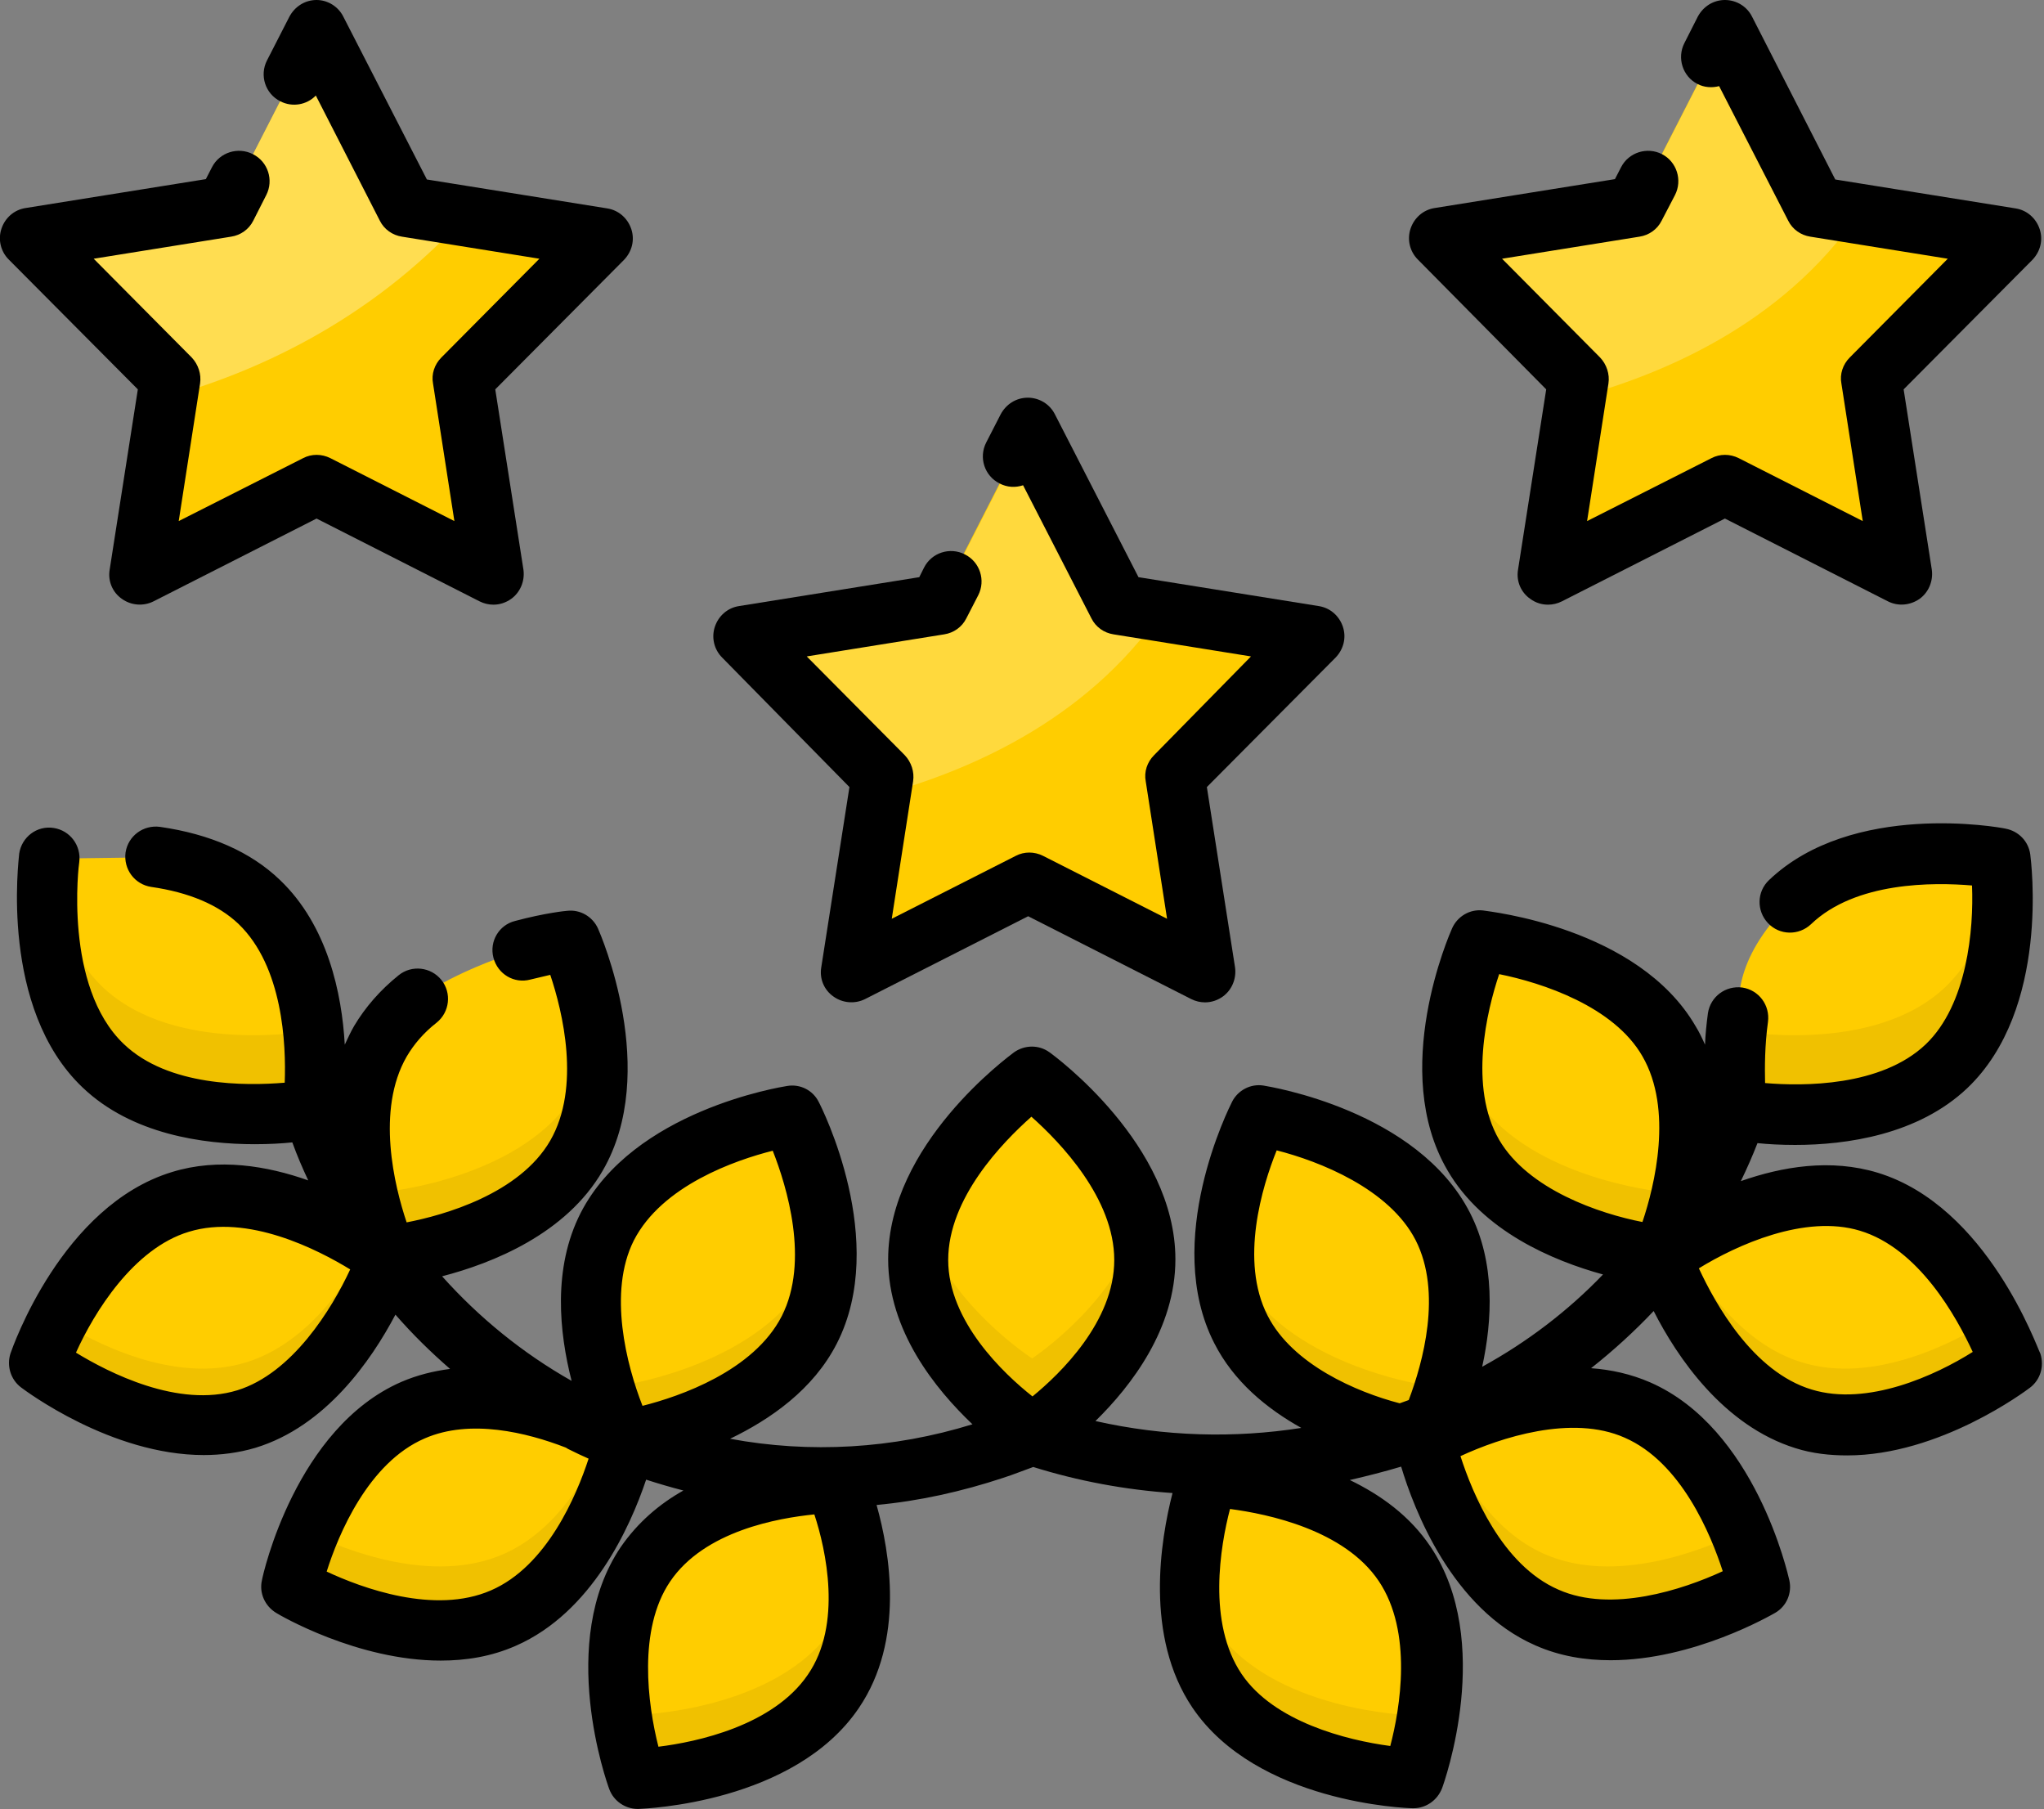 <svg xmlns="http://www.w3.org/2000/svg" width="565" height="500" viewBox="0 0 565 500">
<rect x="0" y="0" width="565" height="500" fill="#808080" stroke="none"/>
<style type="text/css">.st0{fill:#FFCD00;}.st1{opacity:0.29;fill:#CCA400;enable-background:new;}.st2{opacity:0.32;}.st3{fill:#FFFFFF;}.st4{opacity:0.24;}</style>
<path class="st0" d="M13.5,237.3c0,0-5.3,38.2,14.9,57.4s58.1,12.1,58.1,12.1s5.3-38.2-14.9-57.4c-7.9-7.5-18.6-11-28.6-12.5L13.5,237.3z"/>
<path class="st1" d="M86.4,284.8c0,0-38,7.1-58.1-12.1c-9.9-9.5-13.6-23.4-14.9-35.3c-0.5,4-4.1,39,14.9,57.1c20.2,19.2,58.1,12.1,58.1,12.1s1.3-9.9,0.1-22.2C86.5,284.6,86.4,284.8,86.4,284.8z"/>
<path class="st0" d="M49.7,332.3c26.6-8.1,57.4,15.3,57.4,15.3S94.7,384.1,68,392.2c-26.6,8.1-57.4-15.3-57.4-15.3S23.1,340.4,49.7,332.3z"/>
<path class="st1" d="M68,376.5c-19.9,6.1-42.1-5.5-52-11.7c-3.6,6.8-5.4,12-5.4,12s30.7,23.4,57.4,15.3c26.6-8.1,39.1-44.7,39.1-44.7s-2-1.5-5.4-3.6C95.8,355.2,84.6,371.4,68,376.5z"/>
<path class="st0" d="M144.5,262.5c7.5-2.3,13.1-2.5,13.1-2.5s15.7,35.3,1.8,59.3c-14,24.1-52.4,27.8-52.4,27.8s-15.7-35.3-1.8-59.3c2.7-4.6,6.3-8.5,10.3-11.7C115.3,276.1,124.2,268.9,144.5,262.5z"/>
<path class="st1" d="M159.3,301.5c-14,24.1-52.4,27.8-52.4,27.8s-5.2-11.7-7-26.3c-3,21.2,7,43.6,7,43.6s38.4-3.7,52.4-27.8c5.9-10.2,6.5-22.4,5.2-33C163.7,291.2,162.2,296.6,159.3,301.5z"/>
<path class="st0" d="M114.1,389.7c25.5-11.1,58.7,8.6,58.7,8.6s-8.2,37.7-33.6,48.9c-25.5,11.1-58.7-8.6-58.7-8.6S88.5,400.9,114.1,389.7z"/>
<path class="st1" d="M139.1,429.5c-19.5,8.5-43.6-1.1-53.8-6c-3.5,8.5-4.9,15-4.9,15s33.2,19.8,58.7,8.6c25.5-11.1,33.6-48.9,33.6-48.9s-1.8-1.1-4.9-2.6C162.9,407.4,154,423,139.1,429.5z"/>
<path class="st0" d="M167.7,339c12.7-24.8,50.9-30.6,50.9-30.6s17.6,34.4,5,59.1c-12.7,24.8-50.9,30.6-50.9,30.6S155.1,363.9,167.7,339z"/>
<path class="st1" d="M223.6,352.1c-12.7,24.8-50.9,30.6-50.9,30.6s-7-13.7-9-30c-3.2,22.2,9,46,9,46s38.2-5.9,50.9-30.6c4.7-9.2,5.2-19.6,4-29.2C227,343.4,225.7,347.8,223.6,352.1z"/>
<path class="st0" d="M178.4,432.4c15.6-23.1,52.7-22.6,52.7-22.6s14.8,34.6-0.8,57.7c-15.6,23.1-54.2,24.1-54.2,24.1S162.8,455.4,178.4,432.4z"/>
<path class="st1" d="M230.3,449.8c-15.6,23.1-54.2,24.1-54.2,24.1s-3.5-9.5-4.8-21.7c-2.4,19.5,4.8,39.2,4.8,39.2s38.6-1.1,54.2-24.1c7.3-10.8,8-24.1,6.6-35.3C236,438.2,234,444.3,230.3,449.8z"/>
<g><path class="st0" d="M494.8,249.4c19.7-19.7,58.1-12.1,58.1-12.1s5.3,38.2-14.9,57.4c-20.1,19.2-58.1,12.1-58.1,12.1	s-2.4-11.9,0.4-25.5C481.1,277.6,478.2,266,494.8,249.4z"/><path class="st0" d="M516.6,332.2c-26.6-8.1-57.3,15.3-57.3,15.3s12.4,36.5,39,44.7s57.3-15.3,57.3-15.3S543.2,340.2,516.6,332.2z"	/><path class="st0" d="M461.3,287.7c-14-24.1-52.4-27.8-52.4-27.8s-15.7,35.2-1.8,59.3s52.4,27.8,52.4,27.8S475.3,311.8,461.3,287.7z	"/><path class="st0" d="M452.4,389.6c-25.5-11.1-58.7,8.6-58.7,8.6s8.2,37.7,33.6,48.8c25.5,11.1,58.7-8.6,58.7-8.6	S477.9,400.7,452.4,389.6z"/><path class="st0" d="M398.7,339c-12.6-24.8-50.8-30.6-50.8-30.6s-17.6,34.4-5,59.1c12.6,24.8,50.8,30.6,50.8,30.6	S411.4,363.7,398.7,339z"/><path class="st0" d="M388.1,432.2c-15.6-23-53.9-24.1-54.2-24.1c0,0-13.3,36.3,2.3,59.3c15.6,23,54.2,24.1,54.2,24.1	S403.7,455.3,388.1,432.2z"/><polygon class="st0" points="81.3,20.4 87.5,8.4 112.5,57.1 166.6,65.9 128,104.8 136.4,158.9 87.5,134.2 38.6,158.9 47,104.8 	8.4,65.9 62.5,57.1 66.1,50.1 	"/><polygon class="st0" points="473.1,15.7 476.8,8.4 501.8,57.1 555.9,65.9 517.3,104.8 525.7,158.9 476.8,134.2 427.9,158.9 	436.4,104.8 397.7,65.9 451.8,57.1 455.5,50.1 	"/><polygon class="st0" points="280.2,126 284.2,118.2 309.3,167 363.4,175.7 324.7,214.6 333.1,268.7 284.2,244 235.3,268.7 	243.7,214.6 205.1,175.7 259.2,167 262.5,160.6 	"/><path class="st0" d="M316.4,348.2c0,27.9-31,48.3-31,48.3s-31.7-20.4-31.7-48.3c0-27.9,31.3-50.4,31.3-50.4	S316.4,320.4,316.4,348.2z"/></g>
<g><path class="st1" d="M285.3,375.4c0,0-23.9-15.4-30.2-37.7c-0.9,3.5-1.5,7-1.5,10.7c0,27.9,31.7,48.3,31.7,48.3s31-20.4,31-48.3	c0-3.6-0.6-7.2-1.5-10.6C308.8,359.9,285.3,375.4,285.3,375.4z"/><path class="st1" d="M479.7,284.8c0,0,38,7.1,58.1-12.1c9.9-9.5,13.6-23.4,14.9-35.3c0.5,4,4.1,39-14.9,57.1	c-20.2,19.2-58.1,12.1-58.1,12.1s-1.3-9.9-0.1-22.2C479.7,284.6,479.7,284.8,479.7,284.8z"/><path class="st1" d="M498.1,376.5c19.9,6.1,42.1-5.5,52-11.7c3.6,6.8,5.4,12,5.4,12s-30.7,23.4-57.4,15.3	c-26.6-8.1-39.1-44.7-39.1-44.7s2-1.5,5.4-3.6C470.4,355.2,481.4,371.4,498.1,376.5z"/><path class="st1" d="M406.8,301.5c14,24.1,52.4,27.8,52.4,27.8s5.2-11.7,7-26.3c3,21.2-7,43.6-7,43.6s-38.4-3.7-52.4-27.8	c-5.9-10.2-6.5-22.4-5.2-33C402.4,291.2,404,296.6,406.8,301.5z"/><path class="st1" d="M427,429.5c19.5,8.5,43.6-1.1,53.8-6c3.5,8.5,4.9,15,4.9,15s-33.2,19.8-58.7,8.6	c-25.5-11.1-33.6-48.9-33.6-48.9s1.8-1.1,4.9-2.6C403.1,407.4,412.2,423,427,429.5z"/><path class="st1" d="M342.5,352.1c12.7,24.8,50.9,30.6,50.9,30.6s7-13.7,9-30c3.2,22.2-9,46-9,46s-38.2-5.9-50.9-30.6	c-4.7-9.2-5.2-19.6-4-29.2C339.1,343.4,340.4,347.8,342.5,352.1z"/><path class="st1" d="M335.8,449.8C351.4,472.9,390,474,390,474s3.5-9.5,4.8-21.7c2.4,19.5-4.8,39.2-4.8,39.2s-38.6-1.1-54.2-24.1	c-7.3-10.8-8-24.1-6.6-35.3C330.1,438.2,332.1,444.3,335.8,449.8z"/></g>
<g class="st2"><path class="st3" d="M128.7,59.7l-16.2-2.6l-25-48.7l-6.2,12.1L66.1,50.1l-3.6,7.1L8.4,65.9L47,104.8l-0.8,4.9	C68.9,103.4,101.6,89.6,128.7,59.7z"/></g>
<g class="st4"><path class="st3" d="M513.8,59l-11.9-1.9l-25-48.7l-3.7,7.3l-17.6,34.4l-3.7,7.1L397.6,66l38.7,38.9l-0.8,5.1	C459.1,103.6,492.5,89.9,513.8,59z"/></g>
<g class="st4"><path class="st3" d="M321.2,168.9l-11.9-1.9l-25-48.7l-3.7,7.3l-17.6,34.4l-3.7,7.1l-54.1,8.7l38.7,38.9l-0.8,5.1	C266.4,213.5,299.9,199.8,321.2,168.9z"/></g>
<path d="M519.1,324.1c-13.1-4-26.5-1.7-37.9,2.3c1.7-3.5,3.2-6.9,4.6-10.5c2.9,0.3,6.4,0.5,10.4,0.5c14.2,0,34-2.8,47.6-15.7c23-21.9,17.6-62.9,17.4-64.6c-0.5-3.6-3.2-6.4-6.8-7.1c-1.7-0.4-42.4-7.7-65.4,14.2c-3.4,3.2-3.5,8.5-0.3,11.9c3.2,3.4,8.5,3.5,11.9,0.3c12.3-11.8,33.9-11.6,44.5-10.7c0.5,12.1-1.3,32.9-12.8,43.9c-12.3,11.7-33.9,11.6-44.4,10.7c-0.1-4.3-0.1-10.4,0.8-16.9c0.6-4.6-2.5-8.8-7.1-9.5c-4.6-0.6-8.8,2.5-9.5,7.1c-0.4,3-0.7,5.9-0.8,8.7c-0.8-1.8-1.6-3.5-2.6-5.1c-15.9-27.4-57.1-31.7-58.8-32c-3.6-0.4-7,1.6-8.5,4.9c-0.7,1.6-17.4,39.4-1.3,66.9c9.8,16.9,29.2,25,43,28.8c-9.7,10.1-21,18.7-33.4,25.5c2.8-12.8,3.7-28.8-3.4-42.6c-14.5-28.3-55.3-34.8-57-35.1c-3.6-0.6-7.1,1.3-8.7,4.4c-0.8,1.6-19.4,38.4-5,66.7c5.4,10.7,14.6,18.2,24.1,23.5c-18.5,2.9-37.8,2.4-56.9-1.9c9.9-9.7,22.1-25.5,22.1-44.7c0-31.7-33.4-56.2-34.8-57.2c-2.9-2.1-6.8-2.1-9.8,0c-1.4,1.1-34.8,25.4-34.8,57.2c0,19.8,13.1,35.9,23.3,45.6c-22,6.8-44.9,8.1-67,4c11.2-5.4,23-13.6,29.5-26.3c14.5-28.3-4.2-65.3-5-66.8c-1.6-3.2-5.1-5-8.7-4.4c-1.8,0.3-42.6,6.8-57.1,35.1c-7.8,15.3-5.9,33.1-2.5,46.4c-13.6-7.7-25.6-17.5-35.8-28.9c13.9-3.6,34.3-11.7,44.4-29.2c15.9-27.4-0.6-65.3-1.3-66.9c-1.5-3.3-4.9-5.3-8.5-4.9c-0.3,0-6.2,0.6-14.4,2.8c-4.5,1.1-7.2,5.7-6,10.2c1.2,4.5,5.7,7.2,10.2,6c2-0.5,3.9-0.9,5.5-1.3c3.4,10.1,8.5,31,0,45.8c-8.5,14.7-29.3,20.6-39.7,22.6c-3.4-10.1-8.5-31,0-45.8c2-3.4,4.7-6.6,8.3-9.4c3.6-2.9,4.2-8.2,1.3-11.8c-2.9-3.6-8.2-4.2-11.8-1.3c-5.1,4.1-9.2,8.8-12.3,14c-1,1.7-1.8,3.5-2.6,5.2c-0.8-14.1-4.7-32.9-17.9-45.5c-8.1-7.8-19.3-12.7-33.2-14.7c-4.6-0.6-8.8,2.5-9.5,7.1c-0.6,4.6,2.5,8.8,7.1,9.5c10.4,1.5,18.5,4.9,24.1,10.2c12.3,11.8,13.2,33.3,12.8,43.9c-10.7,0.9-32.2,1.1-44.5-10.7c-16.7-15.9-12.4-49.9-12.3-50.2c0.6-4.6-2.5-8.8-7.1-9.5s-8.8,2.5-9.5,7.1c-0.1,1.7-5.5,42.7,17.5,64.6c13.6,13,33.4,15.7,47.6,15.7c4,0,7.5-0.2,10.4-0.5c1.3,3.6,2.8,7.1,4.4,10.5c-11.3-4-24.8-6.3-37.7-2.3c-30.4,9.3-44,48.4-44.6,50.1c-1.1,3.4,0,7.2,2.9,9.4c1.2,0.9,24.9,18.7,50.5,18.7c4.7,0,9.6-0.6,14.3-2c19.4-5.9,32-24.1,38.7-36.8c4.7,5.4,9.7,10.3,15.1,15c-4.6,0.6-9.1,1.7-13.5,3.6l0,0c-29.1,12.7-38.2,53-38.5,54.8c-0.8,3.5,0.8,7.1,3.9,9c1.1,0.7,22.5,13.2,45.5,13.2c7,0,14-1.1,20.8-4.1c21-9.2,31.6-32.8,36-45.9c3.4,1.1,6.8,2.1,10.3,3c-6.6,3.7-12.6,8.8-17.3,15.6c-17.8,26.3-3.8,65.3-3.2,66.9c1.2,3.3,4.4,5.5,7.9,5.5c0.1,0,0.1,0,0.2,0c1.8-0.1,43.1-1.6,60.9-27.9c12.7-18.7,8.6-42.9,4.9-56.1c11.8-1.1,23.5-3.7,35-7.5c2.8-0.9,5.5-2,8.3-3c12.5,3.9,25.4,6.3,38.5,7.2c-3.3,12.9-7.8,39.6,5.5,59.3c17.8,26.3,59.1,27.8,60.9,27.8c0.1,0,0.1,0,0.2,0c3.5,0,6.6-2.2,7.9-5.5c0.6-1.6,14.5-40.6-3.2-66.8l0,0c-5.7-8.5-13.8-14.3-22.3-18.4c4.8-1.1,9.5-2.3,14.2-3.7c3.5,11.7,14,39.3,37.1,49.4c6.8,3,13.8,4.1,20.8,4.1c23,0,44.4-12.5,45.5-13.1c3.1-1.8,4.7-5.4,3.9-9c-0.4-1.7-9.4-42-38.5-54.7c-5.3-2.3-10.8-3.5-16.3-3.9c6.2-4.9,12-10.2,17.3-15.8c6.5,12.8,19.3,31.7,39.2,37.9c4.7,1.5,9.6,2,14.3,2c25.6,0,49.3-17.8,50.5-18.7c2.9-2.2,4-5.9,2.9-9.4C563.1,372.5,549.4,333.4,519.1,324.1z M65.6,384.2c-16.3,5-35.6-4.9-44.6-10.4c5-11.1,15.9-28.8,31.2-33.4c16.3-5,35.6,4.9,44.6,10.4C91.7,361.8,80.8,379.5,65.6,384.2z M350.4,363.6c-7.8-15.2-1.5-35.8,2.5-45.7c11.8,3,31.1,10.6,38.4,24.8c7.4,14.5,2,33.9-1.9,44.2c-0.8,0.3-1.7,0.6-2.5,0.9C375,384.7,357.3,377.1,350.4,363.6z M262.1,348.2c0-17.1,15-32.5,23-39.6c8,7.1,22.9,22.6,22.9,39.6c0,17-14.9,31.4-22.6,37.7C277.4,379.6,262.1,365.1,262.1,348.2z M175.2,342.8c7.8-15.2,28.1-22.2,38.4-24.8c3.9,9.9,10.2,30.5,2.5,45.7c-7.8,15.2-28.2,22.2-38.5,24.8C173.2,377.3,168,357.1,175.2,342.8z M135.7,439.5c-15.6,6.8-35.8-0.7-45.4-5.2c3.2-10.2,11.5-30.1,27.1-36.8l0,0c12.6-5.5,28.3-1.6,38.9,2.5c0.3,0.1,0.6,0.4,0.9,0.5c1.8,0.9,3.7,1.8,5.5,2.6C159.4,413.2,151.2,432.8,135.7,439.5z M223.3,462.8c-9.6,14.1-30.7,18.6-41.3,19.9c-3-11.8-5.7-32.4,3.2-45.6c9.5-14.1,30-17.6,39.9-18.6C228.3,428.2,232.9,448.9,223.3,462.8z M381.1,436.9L381.1,436.9c9.5,14.1,5.9,35.3,3.2,45.6c-12.1-1.6-32.2-6.7-41.1-19.9c-9.5-14.1-5.9-35.3-3.2-45.6C350.6,418.4,371.6,422.8,381.1,436.9z M476.2,434.2c-11,5.1-30.8,11.6-45.4,5.1c-15.7-6.8-23.8-26.7-27.1-36.9c11-5.1,30.8-11.6,45.4-5.1C464.7,404.1,472.9,424,476.2,434.2z M414.4,315c-8.5-14.7-3.4-35.7,0-45.8c11.9,2.4,31.7,8.9,39.6,22.7c8.5,14.7,3.4,35.7,0,45.8C442.2,335.4,422.5,328.8,414.4,315z M500.8,384c-16.3-4.9-26.7-23.8-31.2-33.5c10.4-6.4,29.3-15,44.5-10.4c16.3,4.9,26.7,23.8,31.2,33.5C535,380.1,516.2,388.7,500.8,384z"/>
<path d="M38.1,107.6l-7.8,49.9c-0.5,3.1,0.8,6.2,3.4,8c2.5,1.8,5.9,2.1,8.7,0.7l45.1-22.9l45.1,22.9c1.2,0.6,2.5,0.9,3.8,0.9c1.8,0,3.5-0.6,4.9-1.6c2.5-1.8,3.8-4.9,3.4-8l-7.8-49.9l35.6-35.8c2.2-2.3,3-5.5,2-8.5c-1-3-3.5-5.2-6.6-5.7l-49.9-8L94.9,4.6C93.5,1.8,90.6,0,87.5,0c-3.2,0-6,1.8-7.5,4.6l-6.2,12.1c-2.1,4.1-0.5,9.2,3.7,11.3c3.3,1.7,7.3,1,9.8-1.6L105,61c1.2,2.4,3.5,4,6.1,4.4l38,6.1L122,98.8c-1.9,1.9-2.8,4.6-2.3,7.2l5.9,38l-34.3-17.4c-2.4-1.2-5.2-1.2-7.5,0L49.4,144l5.9-38c0.4-2.6-0.5-5.3-2.3-7.2L25.9,71.5l38-6.1c2.6-0.4,4.9-2,6.1-4.4l3.6-7.1c2.1-4.1,0.5-9.2-3.7-11.3c-4.1-2.1-9.2-0.5-11.3,3.6l-1.7,3.3l-49.9,8c-3.1,0.5-5.6,2.7-6.6,5.7c-1,3-0.2,6.3,2,8.5L38.1,107.6z"/>
<path d="M427.4,107.6l-7.8,49.9c-0.5,3.1,0.8,6.2,3.4,8c1.5,1.1,3.2,1.6,4.9,1.6c1.3,0,2.6-0.3,3.8-0.9l45.1-22.9l45.1,22.9c2.8,1.4,6.1,1.1,8.7-0.7c2.5-1.8,3.8-4.9,3.4-8l-7.8-49.9l35.6-35.8c2.2-2.3,3-5.5,2-8.5c-1-3-3.5-5.2-6.6-5.7l-49.9-8L484.3,4.6C482.9,1.8,480,0,476.8,0s-6,1.8-7.5,4.6l-3.7,7.3c-2.1,4.1-0.5,9.2,3.6,11.3c1.9,1,4.1,1.1,6,0.6L494.3,61c1.2,2.4,3.5,4,6.1,4.4l38,6.1l-27.1,27.3c-1.9,1.9-2.8,4.6-2.3,7.2l5.9,38l-34.3-17.4c-2.4-1.2-5.2-1.2-7.5,0l-34.4,17.4l5.9-38c0.4-2.6-0.5-5.3-2.3-7.2l-27.1-27.3l38-6.1c2.6-0.4,4.9-2,6.1-4.4l3.7-7.1c2.1-4.1,0.5-9.2-3.6-11.3c-4.1-2.1-9.2-0.5-11.3,3.6l-1.7,3.3l-49.9,8c-3.1,0.5-5.6,2.7-6.6,5.7c-1,3-0.2,6.3,2,8.5L427.4,107.6z"/>
<path d="M234.8,217.5l-7.8,49.9c-0.5,3.1,0.8,6.2,3.4,8c2.5,1.8,5.9,2.1,8.7,0.7l45.1-22.9l45.1,22.9c1.2,0.6,2.5,0.9,3.8,0.9c1.8,0,3.5-0.6,4.9-1.6c2.5-1.8,3.8-4.9,3.4-8l-7.8-49.9l35.6-35.8c2.2-2.3,3-5.5,2-8.5c-1-3-3.5-5.2-6.6-5.7l-49.9-8l-23.1-45c-1.4-2.8-4.3-4.6-7.5-4.6s-6,1.8-7.5,4.6l-4,7.8c-2.1,4.1-0.5,9.2,3.7,11.3c2.1,1.1,4.4,1.2,6.5,0.5l18.9,36.8c1.2,2.4,3.5,4,6.1,4.4l38,6.1L319,208.7c-1.9,1.9-2.8,4.6-2.3,7.2l5.9,38l-34.3-17.4c-2.4-1.2-5.2-1.2-7.5,0l-34.3,17.4l5.9-38c0.4-2.6-0.5-5.3-2.3-7.2L223,181.4l38-6.1c2.6-0.4,4.9-2,6.1-4.4l3.3-6.4c2.1-4.1,0.5-9.2-3.7-11.3c-4.1-2.1-9.2-0.5-11.3,3.7l-1.3,2.6l-49.9,8c-3.1,0.5-5.6,2.7-6.6,5.7c-1,3-0.2,6.3,2,8.5L234.8,217.5z"/>
</svg>